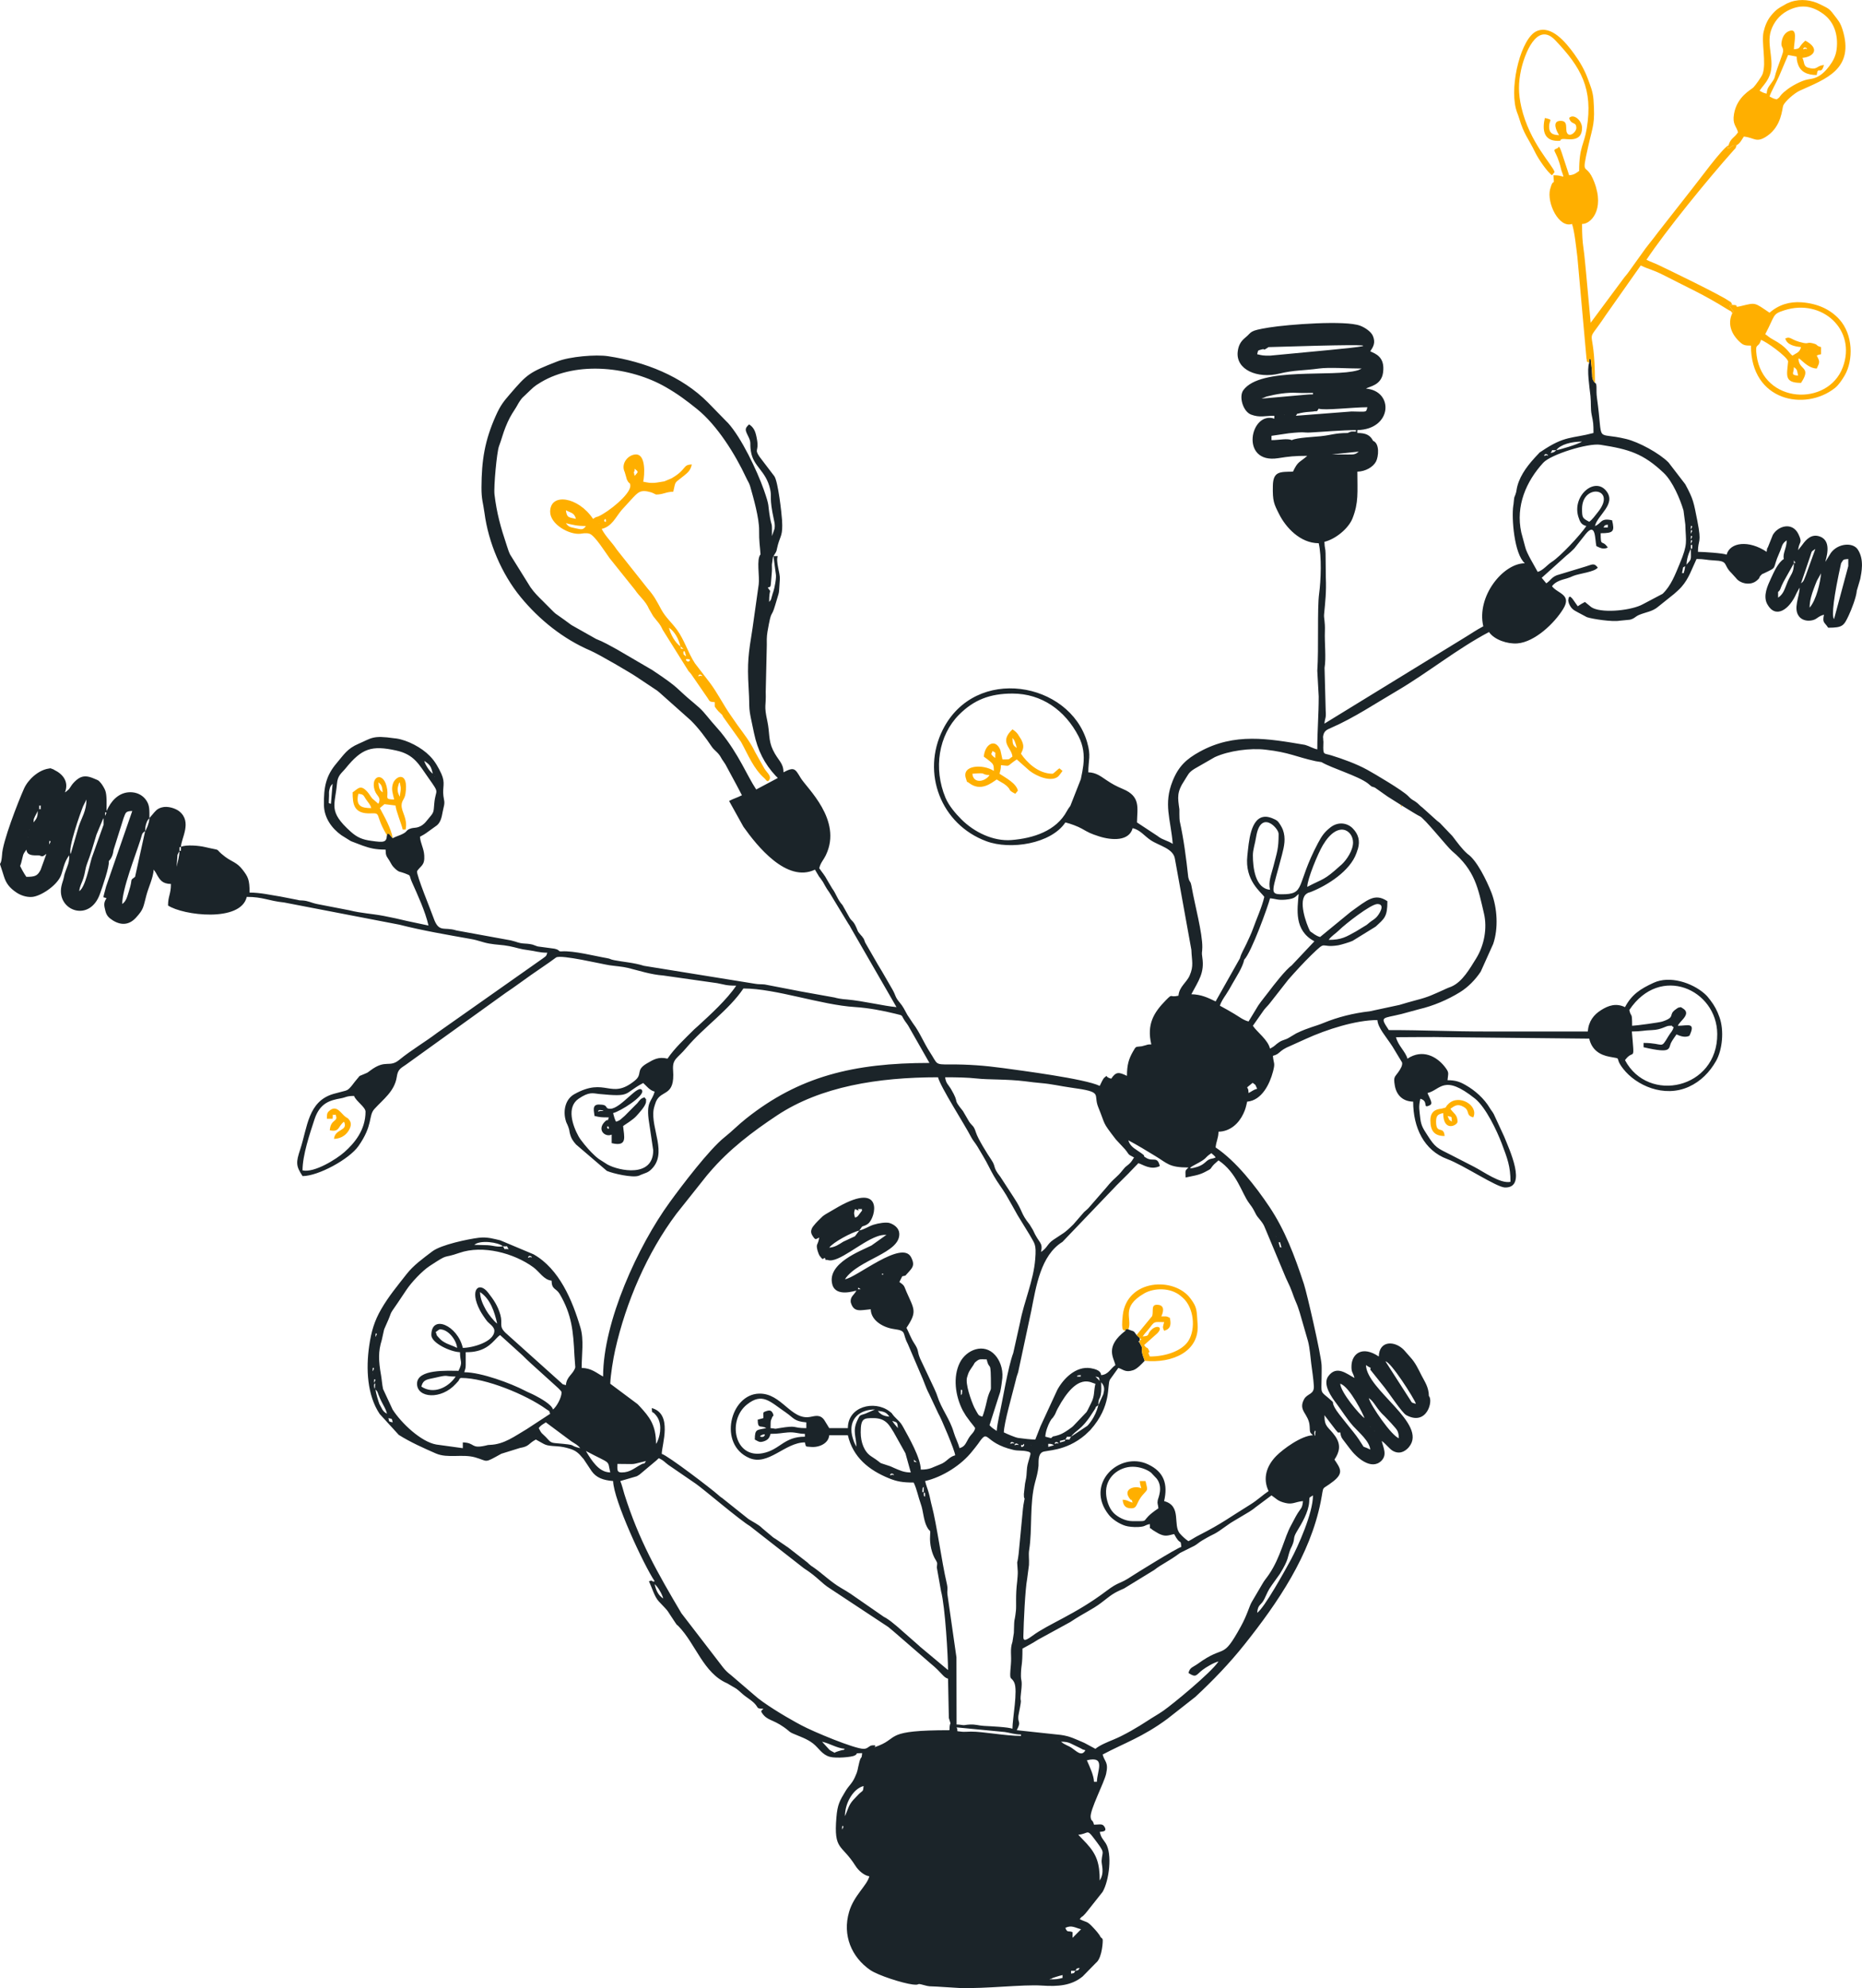 <?xml version="1.0" encoding="UTF-8"?>
<!DOCTYPE svg PUBLIC "-//W3C//DTD SVG 1.1//EN" "http://www.w3.org/Graphics/SVG/1.1/DTD/svg11.dtd">
<!-- Creator: CorelDRAW X7 -->
<svg xmlns="http://www.w3.org/2000/svg" xml:space="preserve" width="530px" height="565.65px" version="1.1" style="shape-rendering:geometricPrecision; text-rendering:geometricPrecision; image-rendering:optimizeQuality; fill-rule:evenodd; clip-rule:evenodd"
viewBox="0 0 27695 29557"
 xmlns:xlink="http://www.w3.org/1999/xlink">
 <defs>
  <style type="text/css">
   <![CDATA[
    .fil10 {fill:transparent}
    .fil0 {fill:#1b2429}
    .fil1 {fill:#FFAF00}
    .fil4 {fill:#FFAF00}
    .fil3 {fill:#FFAF00}
    .fil2 {fill:#FFAF00}
    .fil6 {fill:#FFAF00}
    .fil5 {fill:#FFAF00}
    .fil9 {fill:#FFAF00}
    .fil7 {fill:#FFAF00}
    .fil8 {fill:#FFAF00}
   ]]>
  </style>
 </defs>
 <g id="Layer_x0020_1">
  <path class="fil0" d="M711 12568l6 6c0,-1 -8,-4 -6,-6zm19840 8855l-21 -21 21 21zm-170 -1061l216 270c62,78 258,373 318,406 311,170 405,-218 338,-283 -2,-133 -62,-214 -110,-307 -48,-94 -89,-187 -166,-270l-95 -108c-134,-139 -368,-146 -374,97 -251,-168 -396,-36 -406,129 -6,114 24,105 44,190 -115,-60 -265,-195 -389,-26 -89,121 48,310 119,404 88,116 158,234 254,341 84,92 240,222 251,346 -42,-22 -53,-25 -100,-43l-69 -107c-77,-118 -307,-374 -359,-472 -58,-108 14,-53 -80,-133 -138,-118 -119,-71 -116,-309 0,-61 3,-134 0,-193 -7,-150 -216,-1061 -263,-1205 -141,-429 -285,-806 -513,-1147 -207,-309 -496,-679 -800,-883 8,-92 41,-135 43,-234 176,-4 303,-125 370,-269 32,-67 39,-105 56,-178 218,-18 336,-263 384,-446 37,-139 9,-112 -1,-235 117,-31 77,-74 262,-149l230 -104c308,-140 742,-279 1062,-279 10,119 122,236 224,393l143 237c10,43 -22,97 -58,147 -49,71 -73,63 -50,196 23,136 111,236 273,240 0,382 159,725 508,854 241,89 731,419 857,422 338,9 62,-572 -11,-756l-155 -335c-30,-51 -9,-15 -34,-52l-17 -25c-2,-4 -5,-9 -8,-13 -82,-138 -217,-261 -361,-342 -82,-47 -148,-72 -268,-72 9,-107 30,-108 -38,-196 -121,-157 -334,-273 -558,-124 -28,-105 -142,-197 -170,-319 254,0 515,-6 768,0l2106 21c38,167 156,243 304,270 206,38 54,-7 203,181 190,243 602,433 974,265 178,-81 310,-217 405,-383 94,-166 123,-452 51,-652 -34,-97 -74,-172 -134,-250 -31,-41 -50,-66 -90,-101 -186,-162 -516,-271 -756,-160 -197,91 -325,173 -425,362 -131,-63 -245,-27 -359,46 -105,67 -182,162 -195,316 -504,0 -1007,0 -1511,0 -548,0 -899,-21 -1448,-21 -140,-210 -98,-168 188,-239l265 -72c207,-48 423,-140 603,-251 124,-76 232,-188 311,-307l185 -411c80,-233 61,-535 -24,-759 -71,-182 -219,-487 -357,-580 -82,-71 -153,-171 -225,-265l-187 -196c-29,-22 -17,-12 -36,-28 -3,-2 -8,-6 -11,-9l-213 -192c-37,-27 -37,-33 -68,-60 -69,-59 -75,-38 -144,-111 -80,-83 -499,-330 -610,-391 -159,-87 -363,-161 -532,-213 -106,-33 -118,-6 -120,-112l2 -86c-2,-63 -2,23 -3,-47 -1,-26 -5,-21 1,-52 14,-68 55,-86 120,-114 335,-146 653,-359 969,-544 469,-275 894,-624 1376,-879 77,114 274,181 423,169 259,-21 551,-300 681,-513 133,-216 -86,-227 -167,-337 52,-71 140,-94 224,-117 35,-10 58,-21 92,-36 91,-37 317,-58 365,-124 -57,-78 -91,-41 -184,-15l-426 129c-82,34 -88,75 -156,120l-68 -82 340 -306c26,-24 29,-26 57,-49 27,-23 43,-37 67,-61 4,-4 17,-17 21,-21l170 -215c152,-184 135,81 158,181 62,29 105,52 170,21 -87,-130 -106,6 -106,-213 193,0 209,-27 170,-192 -177,-41 -155,49 -255,85 37,-162 316,-323 174,-514 -170,-230 -518,61 -421,377 25,80 45,118 119,137 -92,138 -390,454 -512,532 -69,43 -131,128 -212,150 -49,-94 -164,-276 -185,-368l-59 -219c-86,-397 74,-759 326,-1035 113,-124 667,-296 850,-268 424,66 637,129 943,419 133,126 244,389 294,558l27 209c7,264 43,278 -83,581 -67,160 -129,329 -255,449l-292 154c-161,91 -575,136 -742,59 -5,-3 -10,-5 -14,-8 -5,-2 -10,-5 -14,-8l-93 -76c-48,25 -64,35 -107,64l-78 -111c-40,-45 -55,-48 -64,26l10 41c31,75 63,98 129,132l139 74c86,29 382,72 485,53l154 -15c73,-18 75,-45 141,-73 100,-41 197,-48 282,-122l236 -189c39,-35 76,-66 109,-104 110,-124 154,-268 224,-415 122,0 145,16 256,21 229,10 132,60 261,186l71 78c56,77 210,119 308,36 64,-54 20,-40 66,-83 26,-24 -4,-4 39,-24 219,-105 115,-48 230,-303 44,-95 31,-135 110,-188 0,117 -63,194 -43,277 -85,54 -144,185 -194,295 -43,95 -121,251 -52,377 123,224 331,81 435,-164l46 -82c0,134 -102,313 -6,431 36,45 106,73 192,55 76,-16 79,-56 176,-84 -25,125 4,105 63,194 219,0 233,-30 306,-184 40,-86 112,-267 120,-368l51 -173c16,-90 64,-286 -37,-438 -73,-111 -296,-93 -401,52l-81 132c3,-36 107,-302 -75,-374 -129,-52 -213,44 -266,118l-64 82c13,-135 71,-96 6,-235 -92,-195 -311,-122 -383,10l-73 182c-5,15 -12,-4 -18,68 -267,-179 -546,-143 -596,42 -45,-22 -347,-42 -426,-42 0,-194 60,-110 -9,-461 -56,-281 -57,-316 -179,-543l-250 -325c-137,-138 -442,-304 -630,-349 -479,-117 -335,100 -434,-609 -18,-126 9,-212 -30,-225 -48,-52 -41,-106 -41,-106 0,-1 -5,-91 -6,-97l-17 -152c-27,15 -22,-35 -22,57 -37,98 5,365 19,492 11,108 0,193 18,280 24,114 27,135 27,271 -327,87 -423,35 -772,271 -57,38 -7,-1 -57,49l-31 33c-3,3 -7,8 -10,11 -3,3 -7,8 -10,11 -123,135 -239,297 -265,478l-5 26c-27,99 -26,34 -38,166 0,3 -1,9 -1,13 0,3 -2,9 -2,12 0,2 -2,8 -2,11 -27,183 13,718 172,856 -322,0 -722,491 -618,937 -113,60 -181,110 -291,176l-2072 1271c8,-86 28,-78 19,-189l-17 -640c26,-150 -2,-375 5,-546 5,-144 -18,-196 -12,-250 18,-192 35,-330 26,-547l-4 -359c-1,-80 -14,-67 -17,-172 164,-39 358,-197 418,-349 93,-236 72,-385 72,-694 123,-3 235,-70 277,-150 39,-73 57,-269 -43,-308 -43,-85 -106,-117 -234,-117l0 -43c520,-11 546,-582 128,-617 51,-33 228,-47 254,-237 33,-239 -118,-282 -190,-317 46,-70 81,-128 39,-229 -27,-65 -122,-127 -190,-152 -220,-83 -1069,-19 -1355,27 -307,50 -245,62 -356,153 -62,52 -99,109 -110,209 -28,264 291,403 621,323 225,-54 352,-43 586,-75 158,-21 418,0 637,0l-29 14c-48,19 20,-3 -30,12 -364,109 -1446,-58 -1702,297 -68,95 -4,317 117,362 129,48 202,17 345,17l0 43c-358,-120 -520,677 55,588 167,-26 244,-35 435,-35 -123,107 -137,76 -213,235 -191,4 -295,-9 -299,211 -5,227 16,268 93,420 97,195 312,433 589,433 46,196 33,555 6,751 -30,220 -4,817 -27,1145l21 382c0,287 -21,498 -21,787 -68,-15 -114,-47 -182,-67 -545,-92 -1050,-185 -1570,103 -192,106 -311,213 -399,432 -140,349 -30,562 1,937 -74,-49 -149,-59 -212,-107 -4,-2 -9,-7 -12,-9l-308 -203c4,-215 58,-385 -207,-496 -108,-46 -156,-72 -249,-134 -80,-53 -150,-112 -268,-115 0,-188 44,-239 -18,-450 -262,-896 -1663,-1147 -2147,-182 -321,641 -27,1407 650,1657 356,132 961,39 1174,-280 72,17 184,58 247,94 103,59 125,71 250,112 192,62 451,77 504,-121 113,27 172,115 268,179 127,85 340,123 361,281l244 1349c6,169 38,235 -25,381 -46,107 -156,166 -167,301 -143,33 -78,-43 -187,67 -182,185 -287,359 -217,657 -71,1 -49,5 -93,15 -123,30 103,-19 -30,9 -4,1 -10,2 -14,3 -4,1 -10,1 -14,2 -83,12 -72,-10 -123,80 -60,106 -88,193 -88,359 -121,-58 -162,-65 -234,42 -108,-28 -38,-66 -102,-16 -23,19 -54,94 -69,123 -222,-107 -1179,-229 -1438,-265 -274,-37 -519,-56 -798,-54 -220,2 -174,-5 -288,-179 -91,-139 -155,-303 -252,-429l-85 -128c-42,-76 -62,-123 -114,-184 -72,-84 -55,-100 -107,-192l-148 -256c-3,-6 -13,-22 -16,-27 -21,-37 -36,-60 -56,-93l-186 -323c-9,-21 -12,-33 -17,-45 -10,-20 4,1 -18,-30 -31,-44 -12,-13 -37,-45 -44,-54 -30,-34 -56,-95 -52,-124 -73,-93 -114,-172l-96 -171c-77,-84 -90,-162 -155,-250l-71 -120c-42,-81 -77,-114 -120,-178 20,-84 60,-115 100,-198 248,-520 -287,-995 -376,-1144 -83,-138 -95,-169 -256,-84 0,-144 -80,-172 -157,-333 -70,-146 -46,-258 -83,-428 -54,-248 -16,-211 -24,-436l16 -694c-1,-45 -3,-126 10,-198 63,-363 52,-181 115,-397 74,-255 49,-119 69,-388 6,-84 -64,-263 -31,-340l-64 0c62,-94 39,-70 66,-168 39,-141 75,-139 62,-365 -7,-109 -59,-572 -114,-654l-221 -290c-83,-123 -6,-76 -38,-257 -20,-115 -42,-175 -117,-225 -66,60 -61,81 -19,166 58,115 25,100 45,233 36,235 223,283 287,566 28,125 -19,108 56,455 7,33 18,71 10,129l-39 112c0,-235 0,-118 -29,-273 -37,-210 0,-152 -92,-415 -102,-287 -332,-773 -536,-997 -3,-3 -8,-7 -11,-10l-284 -291c-389,-393 -944,-607 -1483,-688 -185,-29 -574,5 -757,77 -421,164 -447,186 -706,487 -92,107 -140,164 -210,321 -164,368 -211,657 -213,1065 -1,181 25,230 45,381 58,438 253,903 538,1250 276,336 632,622 1036,795 121,52 613,337 717,411l281 187c3,3 8,7 11,10 4,3 9,7 12,9l473 421c118,117 221,256 312,391 34,50 76,73 112,122 20,26 24,39 41,66 21,33 28,38 51,76l82 152c60,109 107,199 163,306 -63,33 -128,51 -191,85l213 383c204,288 646,839 1064,638 10,15 19,33 32,54l24 39c76,113 -59,-81 18,25 45,62 44,61 82,131 34,61 46,67 75,117l265 437c31,47 12,16 40,67l677 1174c-187,-16 -486,-91 -740,-114 -43,-4 -56,-3 -111,-13 -44,-8 -43,-9 -70,-16l-518 -93c-3,-1 -9,-2 -13,-3l-509 -98c-52,-5 -90,-1 -141,-10l-1654 -267c-150,-48 -321,-59 -443,-84 -71,-14 -47,-20 -106,-30 -182,-31 -494,-113 -675,-101 -62,4 -16,-20 -109,-40l-246 -33c-5,-1 -11,-3 -16,-5l-63 -23c-116,-26 -137,-1 -255,-44 -1,0 -65,-18 -66,-18l-811 -148c-188,-60 -260,44 -341,-189 -33,-97 -258,-639 -244,-693 56,-84 116,-82 107,-232 -6,-108 -56,-177 -64,-279 47,-25 71,-38 118,-73l136 -98c5,-4 17,-17 21,-22 53,-64 56,-163 77,-243 22,-84 6,-99 -3,-170 -17,-135 33,-188 -31,-331 -42,-91 -95,-186 -166,-258 -3,-3 -8,-8 -11,-11 -115,-118 -325,-231 -494,-255l-28 -3c-327,-47 -335,-3 -533,82 -168,72 -215,158 -327,290 -157,185 -192,354 -187,625 4,183 113,340 259,444l138 86c3,1 8,3 11,5l165 63c113,40 194,60 344,60 2,97 13,94 54,160 36,59 37,77 88,124 64,58 62,38 144,69 103,40 57,21 105,129 87,196 198,433 247,647l-316 -67c-101,-25 -249,-57 -350,-76 -189,-36 -323,-37 -512,-84l-480 -93c-95,-20 -128,-48 -221,-53 -6,0 -21,0 -27,-1 -33,-3 -16,-2 -39,-7l-257 -50c-149,-23 -297,-59 -459,-59 0,-194 -23,-234 -105,-341 -84,-109 -156,-115 -257,-190 -192,-145 -13,-79 -302,-146 -88,-21 -275,-38 -357,-4 2,-124 172,-370 -26,-528 -53,-42 -171,-83 -260,-57 -72,20 -93,53 -144,113 -3,3 -7,8 -10,11l-29 35c0,-125 5,-191 -50,-269 -42,-61 -116,-108 -206,-115 -166,-14 -286,95 -353,222l-29 56c0,-102 7,-234 -18,-302 -10,-30 -44,-86 -62,-108 -45,-53 -35,-41 -101,-70 -104,-45 -178,-53 -262,16 -76,63 -95,116 -116,140l-42 36c-4,3 -10,8 -17,11 63,-162 -36,-274 -158,-333 -32,-16 13,0 -29,-14 -39,-12 -7,-14 -59,-6 -150,24 -301,160 -363,297 -88,198 -322,796 -327,987 -19,246 -70,-2 28,318 32,103 83,171 186,240 57,38 141,72 231,66 125,-9 355,-158 424,-303 38,-79 50,-221 131,-315 0,117 -25,148 -57,240 -25,69 -10,32 -24,89 -13,58 -22,67 -36,130 -76,361 424,551 576,106 36,-103 140,-398 129,-480 51,-54 62,-107 72,-170l148 -470c32,-77 24,-103 129,-105l-389 1122c-57,221 -48,141 6,176 -47,67 -36,109 -17,186 16,69 49,104 113,144 133,81 248,60 341,-41 119,-130 108,-156 156,-334 34,-127 98,-249 109,-381 4,4 8,6 9,13 2,6 8,9 9,12 21,31 9,12 24,40 51,90 85,145 214,148 0,154 -43,180 -43,320 222,148 1082,255 1171,-128 242,0 322,59 555,83l1714 330c336,86 714,151 1064,213 115,20 171,50 273,68 111,20 191,17 302,39 110,22 158,45 279,59 101,12 161,38 283,38 -15,58 -26,53 -65,84l-1574 1108c-178,135 -387,257 -560,399 -154,127 -199,-15 -434,161 -56,42 -34,27 -95,54 -95,42 -42,6 -100,70 -48,52 -98,140 -152,168 -5,3 -12,0 -15,6l-185 49c-381,110 -387,498 -495,825 -63,191 -67,245 35,397 233,0 693,-250 831,-446 221,-314 145,-449 237,-551 134,-147 300,-264 333,-476 16,-106 46,-124 136,-183l1486 -1069c127,-84 244,-173 374,-264l277 -191c16,-11 95,-70 98,-71 80,-44 677,99 790,116 95,14 191,19 278,40 173,43 339,99 526,113l802 114c108,20 129,37 282,37 -137,205 -384,431 -570,601l-45 40c-3,3 -8,7 -11,10 -137,138 -287,273 -396,434 -132,-31 -202,9 -310,73 -169,100 -56,155 -174,252 -364,298 -431,-61 -903,204 -126,70 -167,231 -131,375 15,62 21,52 41,107 23,63 15,61 23,93 21,85 46,117 93,172l459 393c96,41 380,104 471,73 56,-20 -5,1 46,-19 58,-24 91,-27 140,-73 253,-238 -8,-609 39,-896 5,-28 27,-99 35,-116 81,-184 284,-63 254,-467 -12,-171 61,-168 200,-335 251,-299 631,-558 846,-879 483,0 1153,245 1661,276 200,13 416,54 602,100 127,32 73,11 143,113 18,26 30,38 44,62l317 556c-1133,0 -1942,202 -2728,828 -119,94 -202,183 -319,276 -228,181 -636,719 -818,970 -467,642 -989,1772 -989,2588 -100,-53 -170,-124 -319,-128 0,-194 36,-421 -18,-599 -120,-406 -315,-874 -698,-1090l-495 -208c-95,-21 -187,-53 -319,-38 -154,19 -560,102 -692,203 -137,104 -280,206 -384,340 -135,173 -264,326 -375,518 -102,176 -148,332 -179,546 -50,342 -30,736 156,1013l284 311c171,108 371,197 554,277 175,75 391,3 582,57 200,57 121,95 390,-54l277 -86c144,-24 120,-64 236,-125 154,82 124,89 310,100 76,5 127,16 193,36 96,29 134,68 197,143 3,3 7,8 10,11l119 179c69,98 170,136 320,148 7,285 456,1249 618,1490 -47,21 -17,-28 -85,0 43,90 83,233 147,300 179,187 100,104 242,311 53,76 2,8 50,57 258,265 369,697 726,850l134 79c51,37 76,68 127,107 39,30 95,65 133,101 84,81 24,87 144,90 -40,37 -44,34 -5,86 3,3 7,8 10,11 76,87 173,68 369,231 3,3 8,7 11,10 23,17 23,17 54,31 105,46 206,76 299,148 86,67 133,167 250,198 95,26 323,4 367,-18 69,-35 -20,-34 113,-37 -8,104 -14,30 -41,131 -33,128 -17,120 -67,228 -43,95 -87,120 -138,204 -87,144 -121,199 -137,394 -41,496 75,388 283,718 46,73 132,147 207,156 -32,136 -230,284 -301,529 -103,349 38,674 313,864 118,81 484,198 635,216 123,14 38,-27 161,8 91,25 79,17 192,23l340 21c398,13 944,-55 1226,-36 240,16 439,2 606,-135l200 -204c4,-3 8,-7 11,-10 80,-79 94,-317 87,-340 -29,-39 -1,1 -31,-33 -4,-4 -4,-29 -112,-143 -94,-100 -84,-67 -198,-122 40,-54 24,-22 54,-52 33,-33 30,-32 60,-68l226 -285c98,-166 148,-567 46,-725 -43,-66 -66,-76 -88,-168 56,-5 107,-9 74,-70 -32,-60 -75,-37 -159,-37 -24,-91 -40,-36 -50,-111 -14,-106 201,-513 230,-646 39,-175 -23,-176 -52,-286 324,-172 595,-259 961,-529l417 -327c261,-242 511,-502 732,-780 494,-620 975,-1324 1134,-2123 54,-271 -4,-153 187,-303 158,-124 105,-192 17,-323 76,-113 101,-221 10,-350 -100,-142 -159,-125 -159,-310l167 218c56,62 20,36 68,38 13,76 19,78 60,132 28,38 52,67 82,108 100,136 322,330 471,181 88,-89 27,-195 4,-294 63,43 116,122 170,150 74,39 142,26 206,-29 3,-3 8,-8 11,-11 3,-3 7,-7 10,-10 3,-4 8,-8 10,-12 281,-344 -633,-848 -641,-1216 29,21 38,24 70,42l-6 25zm679 508c-2,-1 -48,-10 -62,-22l-390 -607c72,-5 429,552 452,629zm-530 532l-25 -42 25 42zm-86 -128l7 6c-1,0 -9,-4 -7,-6zm-63 -64l6 7c-1,-1 -9,-5 -6,-7zm-43 -64l0 0zm-21 -42l21 42 -21 -42zm0 0l-22 -21 22 21zm42 -319c86,57 109,157 238,273l93 98c13,15 22,25 30,34 52,61 84,80 86,191 -103,-28 -421,-487 -447,-596zm0 0l0 0zm-64 298c-73,-49 -351,-379 -361,-511 138,37 351,470 361,511zm-8110 -2683c-20,124 -53,82 -25,193 5,19 22,65 32,78 57,75 39,38 78,31 35,78 -19,12 47,32 151,45 483,-263 724,-350 52,-19 84,-25 144,-26l-223 159c-157,80 -668,264 -582,580 53,192 331,93 358,91 -35,67 -92,86 -85,170 44,163 146,119 298,107 4,171 192,273 345,294 199,27 119,58 206,220l191 447c48,102 74,199 127,299l136 289c42,68 250,560 251,622 -99,26 -123,99 -226,136 -106,39 -141,77 -285,77 -4,-178 -174,-471 -262,-632 -47,-86 -74,-94 -136,-162 -50,-57 -10,-28 -73,-76 -222,-164 -614,-70 -614,253l-277 0 -73 -119c-60,-86 -131,-63 -210,-48 -287,54 -425,-355 -760,-346 -431,10 -614,755 -147,957 284,123 532,-232 828,-232 19,72 2,59 85,67 121,13 266,-48 277,-173l277 0c76,328 313,519 614,641 114,46 198,62 365,62 48,99 67,212 106,319 38,105 39,238 90,337 49,97 55,19 48,139 -8,118 24,265 87,362 28,44 17,53 13,105l63 353c61,227 104,972 104,1173l-418 -349c-3,-3 -7,-7 -10,-10l-329 -289c-52,-40 -77,-67 -131,-103 -44,-31 -24,-16 -66,-40l-491 -340c-46,-32 -93,-58 -145,-89 -168,-99 -274,-214 -427,-318 -25,-16 -11,-5 -37,-27 -33,-27 -19,-18 -33,-31l-296 -230c-2,-1 -8,-5 -10,-6l-171 -117c-25,-16 -16,-8 -39,-25l-162 -136c-53,-55 -138,-92 -204,-136l-391 -312c-24,-16 -11,-6 -37,-27l-23 -20c-89,-81 -748,-585 -838,-609 0,-134 168,-597 -149,-681 12,111 -10,17 63,107 89,107 73,267 24,384 -13,30 -12,24 -23,41 0,-283 -101,-402 -237,-551l-31 -33c-3,-3 -8,-7 -11,-10l-402 -300c3,-122 45,-381 73,-502 160,-711 476,-1445 912,-2026l443 -557c3,-3 7,-8 10,-12 3,-3 7,-8 9,-11l30 -35c291,-341 636,-602 1005,-847 647,-428 1499,-566 2393,-566 40,151 395,699 493,890 26,50 58,82 94,141 35,57 53,90 87,147 62,103 100,192 157,290 55,97 122,180 184,284 62,105 108,192 169,299l178 290c74,135 103,132 84,362 -26,326 -166,627 -226,944l-101 453c-79,210 -158,708 -214,955 -12,53 -29,159 -32,203 -50,-33 -66,-42 -107,-85l134 -419c9,-34 16,-41 26,-81 11,-46 28,-165 31,-204 12,-145 -44,-268 -107,-338 -165,-186 -427,-83 -525,111 -106,211 -69,493 43,712l48 80c3,3 7,8 9,12l27 37c41,59 68,83 101,133 -19,73 -53,76 -100,155 -41,69 -52,121 -134,143 -19,-81 -60,-150 -85,-235 -58,-201 -184,-348 -245,-542 -15,-47 -34,-84 -50,-121l-205 -434c-50,-120 -12,-112 -89,-229 -49,-74 -75,-154 -114,-228 162,-242 116,-272 1,-533 -40,-91 -25,-93 -107,-148l43 -85c75,-18 31,0 91,-59l20 -23c55,-61 70,-103 22,-199 -134,-272 -825,310 -985,324 199,-298 826,-385 808,-681 -5,-82 -80,-134 -144,-154 -53,-16 -166,2 -239,25 -74,24 -127,66 -212,86l42 -59c43,-15 59,-19 90,-43 114,-90 237,-633 -442,-251l-189 110c-49,32 -42,28 -82,67 -33,32 -111,109 -126,150 -12,30 -16,61 11,103 50,79 48,47 100,29zm532 -21l-174 81c-65,40 -119,82 -209,89 53,-78 334,-229 447,-255l-64 85zm45 -404c104,0 39,-6 61,21l-64 84c-21,15 -5,9 -42,22 -16,-67 -20,-60 0,-127 90,43 42,14 45,0zm-2 1192c16,-28 -18,-38 42,0l-42 0zm358 -234l25 9c-27,15 -20,20 -25,-9zm-4252 -9434l-367 -207c-343,-255 -144,-78 -428,-359 -70,-69 -123,-121 -181,-203l-302 -485c-24,-48 -32,-80 -52,-140 -89,-266 -148,-477 -181,-755 -13,-110 34,-629 67,-716 38,-100 61,-196 98,-286 44,-109 77,-170 139,-264 32,-48 43,-77 72,-120 36,-53 48,-60 91,-100 4,-3 8,-8 11,-11 97,-90 100,-104 213,-171 543,-324 1338,-227 1860,75 176,101 304,197 463,325 299,241 567,672 728,1017 25,55 46,79 61,131 50,175 135,474 133,654 -2,169 13,233 21,358 -64,71 -11,329 -27,446l-92 653c-62,384 -80,507 -58,888 23,386 -17,220 80,669 55,259 155,456 322,636 35,37 5,-2 31,33l-320 170c-139,-208 -254,-516 -529,-854l-119 -137c-3,-3 -7,-8 -10,-11 -120,-142 -132,-170 -270,-284 -285,-235 -186,-202 -617,-489l-524 -306c-104,-57 -204,-115 -313,-157zm2553 -763c55,-23 38,24 60,-216 5,-46 2,-81 2,-126l16 -112c1,-3 4,-10 7,-14l35 261c13,58 -18,211 -37,269 -2,5 -4,10 -6,15 -7,21 -8,31 -14,50 -20,60 -1,38 -42,86 0,-221 44,-121 -21,-213zm4193 20691c5,-3 12,-11 15,-7 3,6 17,-8 29,-13 2,0 47,-15 48,-16 49,-15 56,-17 100,-28l0 43c-81,19 -85,21 -192,21zm3874 -15582l0 0zm277 128c38,-57 96,-87 154,-144 88,-88 472,-389 570,-389 130,0 21,162 -16,198 -34,34 -55,41 -96,73 -22,17 -20,18 -47,39l-159 97c-147,81 -215,126 -406,126zm-1107 -873l7 6c-1,0 -9,-4 -7,-6zm788 85c0,-115 160,-500 232,-620 224,-376 449,-221 449,-40 0,119 -97,259 -166,324 -3,3 -8,7 -11,10 -4,2 -8,7 -12,10 -251,228 -252,189 -492,316zm-554 43c-220,-19 -255,-328 -255,-511 0,-86 32,-171 48,-272 66,-418 335,-134 335,-48 0,223 -23,267 -76,477 -34,135 -80,232 -52,354zm-383 1038c104,-100 360,-810 383,-911 87,7 114,31 232,20 150,-15 144,-47 194,-84 -19,227 -72,541 234,703l-340 361c-84,57 -270,296 -338,387 -56,75 -103,128 -156,205l-145 239c-74,-17 -143,-72 -209,-111 -72,-43 -147,-86 -217,-123 15,-56 58,-118 90,-166 41,-63 57,-91 95,-160 58,-103 152,-242 177,-360zm995 -65c247,-239 116,-101 405,-148 34,-6 172,-46 212,-66l342 -211c129,-120 175,-142 175,-378 -187,-125 -293,-23 -545,158l-456 374c-65,-17 -99,-52 -149,-85 -57,-109 -187,-470 -49,-560 36,-23 18,-8 61,-25 250,-99 582,-312 676,-573l12 -34c0,-3 3,-9 3,-12 1,-2 4,-8 5,-11 1,-4 3,-10 4,-13 33,-116 8,-214 -77,-301 -86,-88 -222,-100 -329,-18 -94,73 -131,128 -189,237 -336,635 -175,762 -544,760 -185,-1 -130,-49 10,-591 32,-123 59,-242 12,-369 -13,-35 -56,-109 -83,-131 -30,-25 -118,-62 -172,-62 -230,-2 -251,382 -273,578 -42,370 203,540 252,614 -35,152 -116,327 -167,471 -31,86 -59,138 -97,223 -35,77 -79,143 -98,218l-362 642c-117,-56 -210,-103 -361,-107 107,-202 198,-316 163,-547 -13,-91 -1,-58 0,-151 3,-209 -112,-635 -156,-884 -23,-130 -28,-57 -53,-158 -31,-282 -66,-559 -127,-835 -6,-28 -5,-173 -5,-175 -25,-178 -41,-254 79,-434 53,-80 53,-111 150,-170l298 -171c207,-95 527,-138 754,-111 358,41 449,106 745,171l87 14c160,93 544,205 690,316 4,3 8,7 12,10 63,50 15,25 92,52l190 134c8,7 448,283 477,292 61,19 414,462 480,517 346,289 389,557 476,928 52,220 4,476 -116,670 -91,145 -202,347 -369,419 -31,12 -63,23 -93,38 -3,1 -9,4 -12,6 -175,77 -227,108 -418,157 -65,18 -198,54 -249,71l-443 95c-244,27 -478,88 -676,169 -139,58 -229,69 -408,155 -2,1 -8,4 -10,5l-104 62c-60,37 -90,30 -147,67 -65,42 -54,54 -137,97 -31,-133 -190,-243 -255,-340l167 -238c34,-42 55,-58 89,-102l271 -346c103,-117 229,-255 340,-363zm7265 -5465l11 -46 -11 46zm-24545 3427c-4,56 -7,59 -22,105 -10,29 -4,14 -19,46 -20,43 -7,19 -22,41 1,-55 6,-79 16,-111 17,-50 22,-51 47,-81zm-63 192l-150 681c-89,66 -26,9 -90,208 -28,87 -38,150 -101,196 0,-226 193,-709 273,-961 26,-79 12,-84 68,-124zm24523 -4024c37,60 27,26 0,43l0 -43zm0 43c0,141 -47,165 -92,271 -44,103 -58,184 -143,240l0 -85c36,-28 32,-47 54,-95 5,-12 27,-57 28,-58l153 -273zm809 42l-212 788c-39,-51 -4,-337 105,-830 37,-55 22,-57 107,-64l0 106zm-405 107c-11,133 -69,395 -170,511 0,-109 33,-203 61,-280 19,-52 27,-71 48,-122l61 -109zm0 0l12 -46 -12 46zm-298 149l135 -397c31,-87 7,-66 78,-114l-141 391c-27,61 -25,86 -72,120zm-7685 -2512l7 6c-1,0 -9,-4 -7,-6zm-340 -234l76 -31c144,-37 304,-64 455,-55 75,4 159,1 235,1l0 21c-76,0 -140,10 -188,13l-578 51zm511 255c50,-63 -11,-14 65,-40 12,-4 86,-15 92,-15 13,-2 96,-7 98,-8 79,-16 46,16 85,-43 81,31 510,-21 724,-21 -22,82 -1,66 -235,63l-829 64zm-320 0l0 0zm1363 -404l0 0zm-1448 -617c2337,-72 1350,-1 21,127 -107,0 -110,-2 -191,-21 17,-64 2,-52 66,-71 66,-19 2,33 104,-35zm346 1383c-72,-30 -183,0 -303,0l0 -64 258 -38c244,-26 212,-7 311,-11 192,-10 484,-36 687,-36l0 22c-87,0 -55,-8 -124,21 -98,0 -158,9 -207,17 -91,15 -77,17 -195,31 -81,9 -360,21 -427,58zm-3220 22756c-31,46 -3,29 -64,43l0 -43 64 0zm0 0c32,-45 3,-28 64,-42 -32,46 -3,28 -64,42zm64 -42l0 0zm168 -299l0 0zm-274 -148l0 0zm0 0l0 -85c-63,-26 -78,15 -107,-64 95,-45 145,0 234,21l-127 128zm85 -1533c148,-12 125,-88 219,35 196,256 138,192 128,353 -3,60 48,173 -28,293 0,-254 -44,-385 -194,-550l-125 -131zm-3513 -106c0,-55 34,-4 13,0 0,0 -13,59 -13,0zm43 -171c0,-210 136,-414 277,-447 -8,90 -8,59 -72,121l-83 87c-67,77 -75,131 -115,225 -2,3 -4,10 -7,14zm3598 -830c287,-69 152,157 149,320l-43 0c-2,-92 -64,-225 -106,-320zm-3193 -170l0 0zm0 0l0 0zm2809 -106c129,0 141,30 273,89 53,24 25,21 89,38 -56,101 -132,14 -201,-33 -57,-39 -104,-45 -161,-94zm-3555 0c120,27 215,95 341,106 -82,52 62,-14 -96,34 -99,31 -32,32 -93,6 -6,-2 -32,-19 -39,-23l-113 -123zm3513 -22l6 7c0,-1 -8,-5 -6,-7zm-1512 -191l718 69c73,10 144,37 240,37l0 21c-232,0 -570,-66 -744,-64 -28,0 -108,5 -130,2 -123,-15 -46,5 -84,-65zm4450 -1661l0 0zm21 -42l-21 42 21 -42zm-8834 -213l0 0zm0 0c-74,-49 -105,-115 -128,-213 44,32 113,149 128,213zm9515 -1448c-9,108 -33,107 -77,178 -41,66 -61,113 -98,179 -105,187 -152,470 -331,734 -42,62 -67,84 -104,151l-150 255c-38,62 -67,191 -164,367 -286,519 -223,252 -639,554 -75,54 -117,50 -140,137 118,79 113,28 210,-46 51,-39 168,-109 237,-125 -112,169 -686,639 -821,733 -84,58 -149,92 -235,149 -140,92 -350,216 -507,280 -78,32 -205,83 -268,137l-166 -89c-128,-54 -213,-100 -350,-118l-654 -70c79,-150 -1,-95 30,-245 61,-304 10,-112 33,-309 27,-229 -6,-142 0,-296 4,-128 22,-110 22,-363 69,-37 161,-87 230,-132l481 -263c215,-143 318,-179 460,-286 161,-123 169,-139 340,-213l449 -275c110,-87 209,-123 385,-254l213 -106c48,-28 68,-51 114,-78 229,-136 132,-51 396,-242 21,-16 42,-28 65,-42l240 -143c32,-20 23,-14 51,-34l24 -18c4,-3 8,-7 12,-10 3,-3 8,-7 12,-9l232 -173c76,51 90,85 208,113 108,26 146,-18 260,-28zm-681 1661c11,-135 58,-102 109,-210 40,-84 53,-125 113,-207l115 -161c143,-231 107,-242 160,-373 2,-5 5,-10 7,-14 2,-5 5,-10 7,-15 2,-4 5,-9 7,-14 50,-115 9,-108 68,-208 78,-129 178,-294 188,-448 6,-81 -9,-52 56,-96 0,266 -223,759 -326,951 -86,159 -397,723 -504,795zm-1384 -1661l0 0zm2065 0l0 0zm-5641 -127c21,28 21,-45 21,63 -20,-26 -14,24 -21,-63zm3108 -384c105,0 210,38 274,88l83 88c101,130 21,291 16,323 -10,55 5,56 10,119 -309,206 -88,191 -383,191 -113,0 -224,-62 -283,-122 -74,-75 -107,-199 -112,-284 -17,-245 191,-403 395,-403zm-3108 384c-25,-40 -24,47 -18,-43 4,-45 3,-19 18,-43l0 86zm-4513 -171l247 -72c1,-1 35,-22 39,-24l255 -214c30,-28 5,-9 34,-30 81,42 67,44 136,97l417 286c119,84 650,537 800,626l801 626c216,139 255,219 396,306l859 567c41,33 88,73 127,107l502 435c178,145 188,208 262,228l12 584c46,156 13,9 9,182 -962,0 -751,110 -1050,229 -143,57 19,-13 -96,-4 -55,4 -64,52 -131,52 -134,0 -745,-253 -927,-351 -40,-21 -47,-25 -83,-45 -166,-91 -485,-282 -617,-404l-344 -295c-51,-39 -81,-68 -119,-115l-620 -806c-357,-604 -631,-1081 -848,-1770 -14,-46 -41,-154 -61,-195zm4023 -106c23,-23 81,34 24,11 -1,0 -59,24 -24,-11zm341 -213l47 38c-60,-10 -28,12 -47,-38zm-4343 191c-75,0 -64,-41 -64,-127 318,0 171,17 426,-43 -57,79 6,9 -75,52 -98,52 -162,118 -287,118zm4343 -191l-25 -42 25 42zm1639 511c0,145 30,-35 -7,165 0,1 -7,54 -7,57l-64 669c-28,224 -25,25 -13,262 2,25 -5,115 -9,150 -26,204 -10,354 -18,430 -24,215 -24,59 -31,333l-21 133c-40,116 -11,196 -23,333 -25,280 -3,162 50,272 56,117 -27,536 -27,687 -55,-26 -335,-38 -425,-43 -86,-5 -118,-25 -213,-20 -57,3 -56,8 -86,9 -26,0 -48,-9 -107,-10l-2 -998 -133 -929c-10,-80 12,-73 -13,-180 -73,-312 -149,-878 -220,-1143 -19,-69 -25,-120 -45,-190 -20,-71 -39,-111 -55,-179 258,-60 540,-237 703,-446 31,-40 56,-67 85,-108 170,-247 63,-17 527,91 63,15 127,6 194,20 78,16 63,25 39,113 -22,79 -31,95 -36,182 -6,110 -9,97 -26,187l-17 153zm-2427 -618l0 0zm-4087 -21c389,206 316,124 362,319 -60,-4 -89,-14 -131,-39 -119,-70 -221,-267 -231,-280zm4087 21l-21 -21 21 21zm-21 -21l0 0zm-43 -64l0 0zm2768 -21l6 6c0,0 -8,-4 -6,-6zm-171 0l7 6c-1,0 -9,-4 -7,-6zm-149 0c1,-7 23,-2 27,-2 3,1 25,-48 19,7 -1,3 -46,48 -46,-5zm406 24l-1 -45c12,0 35,-1 41,1 38,11 24,7 44,20l-84 24zm-491 -45c23,-23 81,34 24,11 0,0 -59,24 -24,-11zm596 -22c23,-22 81,34 24,11 0,0 -59,25 -24,-11zm-660 0c23,-22 81,34 24,11 0,0 -59,25 -24,-11zm-63 0l0 0zm-1491 0l7 7c-1,-1 -9,-4 -7,-7zm1491 0l0 0zm872 -42c-18,24 20,15 -32,30 -98,27 -23,9 -53,-9l85 -21zm-936 0l6 6c0,0 -8,-4 -6,-6zm723 -21l0 0zm-2831 -86c0,-214 48,-212 192,-212 188,0 238,115 299,211l168 300c2,5 5,10 7,14l79 283c-106,0 -167,-33 -251,-68 -31,-13 -26,-14 -59,-26 -229,-78 -60,-5 -279,-146 -105,-68 -156,-209 -156,-356zm3044 107c48,-66 -13,-34 85,-43 -47,66 14,35 -85,43zm-298 -43l0 0zm4002 -42c-7,-41 27,-76 14,-14 -1,2 0,88 -14,14zm-8195 42c-22,9 -89,0 -14,-29 57,-22 31,22 14,29zm2022 -85l6 6c0,0 -8,-4 -6,-6zm-5364 -42c32,-45 60,-55 106,-86l379 282c52,34 98,55 132,102 -202,-48 4,-43 -369,-75 -80,-7 -81,-28 -145,-93 -71,-71 -55,-39 -103,-130zm-2065 0l6 6c0,-1 -8,-4 -6,-6zm-85 -64l0 0zm0 0l-22 -22 22 22zm7408 -43c74,20 77,20 85,107 -30,-35 -60,-68 -85,-107zm-7430 21c-64,-17 -47,1 -64,-63 64,17 47,-1 64,63zm5514 -63l0 0zm-5599 -64l25 41 -25 -41zm7302 -43c93,8 129,24 170,85 -83,-7 -133,-33 -170,-85zm-320 532l-15 -27c-3,-6 -20,-43 -20,-44 -13,-33 -23,-68 -30,-98 -51,-243 110,-384 342,-384l-144 62c-88,29 -79,16 -119,100 -77,164 -14,244 -14,391zm-1383 -425l-85 23c2,152 47,75 127,126 -136,31 -170,5 -170,170 57,30 71,46 131,27 64,-20 87,-51 103,-112 123,0 165,-14 257,-21 109,-9 153,21 254,21l0 42c-316,0 -368,196 -629,246 -421,80 -527,-489 -233,-724 231,-184 340,-44 581,120 116,80 119,130 302,145l0 86c-223,0 -114,-48 -403,0 -94,16 -25,8 -129,0 0,-153 8,-104 27,-170 1,-5 32,-5 4,-56 -17,-32 -38,-45 -88,-29 -70,23 -47,21 -49,106zm4576 276c64,-94 157,-100 305,-334 15,-23 24,-37 42,-64 47,-72 -14,-18 58,-70 -44,187 -157,301 -162,306l-243 162zm-1617 -574l6 6c0,-1 -8,-4 -6,-6zm-22 -128c26,40 24,-48 18,42 -3,46 -3,19 -18,43l0 -85zm2044 234c2,-110 21,-80 37,-155 12,-59 6,-125 6,-186 54,63 50,102 31,179l-74 162zm-10580 128c-38,-26 -37,-21 -68,-62l-45 -84c-13,-34 -53,-160 -57,-216 34,39 24,27 45,82 58,149 103,184 125,280zm-192 -405c-7,-40 27,-75 14,-13 0,1 1,88 -14,13zm10069 767l-85 -22c2,-75 41,-174 71,-227 33,-57 23,-31 45,-61 42,-57 34,-66 66,-126 303,-567 504,-378 563,-373 -29,127 -7,181 -67,294 -25,46 -39,86 -65,127l-197 207c-3,3 -8,7 -11,10 -4,3 -9,7 -12,10 -133,99 -178,111 -245,129 -44,11 -20,-6 -63,32zm256 -809l6 6c0,0 -8,-4 -6,-6zm-1618 0l6 6c0,0 -8,-4 -6,-6zm2108 -22l-22 -21 22 21zm-10815 -21c0,-54 34,-3 13,0 0,0 -13,60 -13,0zm9112 -319c45,195 63,-40 63,426 0,42 -32,55 -65,211 -11,51 -42,172 -62,214 -66,-17 -57,-27 -90,-80l-30 -55c-44,-94 -139,-355 -107,-452 24,-77 23,-73 61,-132l26 -38c2,-4 5,-9 8,-13 22,-33 6,-22 37,-48 57,-48 69,-33 159,-33zm1277 276l6 7c0,-1 -8,-4 -6,-7zm404 43l-64 -64c64,17 47,0 64,64zm-10090 85c30,-111 91,-105 208,-132 213,-50 120,-17 303,-17 -109,163 -329,271 -511,149zm10026 -149l0 0zm-213 -21c-28,22 45,21 -63,21 26,-19 -24,-14 63,-21zm43 -21l0 0zm-43 21l0 0zm-10537 -21c2,-2 7,3 7,6l-7 -6zm1384 -128l0 -192c75,0 120,-5 173,-18 196,-48 268,-190 338,-237l335 303c46,45 70,70 120,115l346 313c24,22 114,98 114,120 0,84 -78,219 -128,256 -19,-75 -191,-169 -262,-206 -59,-32 -101,-45 -159,-76 -199,-104 -645,-272 -898,-272 11,-47 21,-49 21,-106zm-1384 64c0,-55 34,-4 13,0 0,0 -13,59 -13,0zm43 -511c0,-55 33,-4 12,0 0,0 -12,59 -12,0zm894 -43c17,-12 52,-42 64,-42 125,0 246,161 255,276 -63,-33 -134,-50 -191,-85 -30,-17 -44,-28 -71,-56 -61,-63 -30,-41 -57,-93zm-873 -42l6 6c0,0 -8,-4 -6,-6zm1533 -554c156,105 215,294 255,469 -44,-30 -134,-144 -164,-198 -43,-80 -88,-162 -91,-271zm213 575c0,166 -328,255 -469,255 -77,-333 -468,-506 -468,-191 0,119 288,252 426,255 0,159 48,133 -22,277 -162,0 -617,-30 -617,192 0,213 358,243 577,1 8,-9 33,-37 40,-44 10,-10 10,-43 43,-43 359,0 960,247 1261,463 62,45 36,7 59,70l-347 227c-180,105 -336,228 -550,235 -35,1 -14,0 -74,13 -213,46 -142,-45 -328,-50l0 86 -393 -54c-228,-39 -522,-319 -651,-520l-142 -305c-15,-68 -18,-135 -30,-204 -38,-218 -44,-351 11,-527l33 -149c1,-3 3,-9 4,-12 1,-3 4,-9 5,-12l25 -57c104,-227 18,-102 170,-321l128 -191c71,-108 233,-282 346,-356 305,-200 172,-101 444,-196 346,-120 810,3 1100,215 90,66 156,188 270,198 3,138 66,107 121,199 180,306 202,554 219,910l13 180c-31,106 -129,132 -140,265 -75,-20 -37,-12 -93,-56l-808 -725c-101,-101 -35,-127 -74,-266 -40,-139 -100,-223 -182,-329 -134,-173 -285,-48 -119,268 18,35 74,119 102,154 34,42 110,84 110,145zm11814 -958l7 6c-1,0 -9,-4 -7,-6zm-11112 0l0 0zm0 0l-24 -41 24 41zm-191 -149c22,-23 80,34 23,11 0,0 -59,25 -23,-11zm-235 -85l0 0zm0 0l0 0zm11432 -43l0 0zm-12347 0l6 7c0,-1 -8,-5 -6,-7zm-43 0l7 7c-1,-1 -9,-5 -7,-7zm809 -21c99,8 38,-23 86,43 -99,-9 -38,22 -86,-43zm11581 21c-25,-18 -15,20 -30,-32 -27,-97 -10,-23 8,-53l22 85zm-11581 -21c-81,17 -137,-11 -230,-16l-195 -5c88,-77 358,-38 425,21zm-489 -43l6 7c0,-1 -8,-4 -6,-7zm11985 -106l6 6c-1,0 -9,-4 -6,-6zm-43 -85l0 0zm0 0l-24 -42 24 42zm-43 -85l7 6c-1,0 -9,-4 -7,-6zm-21 -43l6 7c0,-1 -8,-5 -6,-7zm-64 -106l0 0zm0 0l0 0zm-42 -64l0 0zm-22 -43l22 43 -22 -43zm0 0l-21 -21 21 21zm-42 -64l21 43 -21 -43zm0 0l-21 -21 21 21zm-21 -21l0 0zm-43 -64l0 0zm0 0l0 0zm-511 -553l-101 115 101 -115zm-113 -60l70 17 -70 -17zm70 17c-43,21 -65,14 -97,30 -53,26 -67,72 -170,108 -66,22 -185,46 -47,-26 217,-114 127,-93 251,-176l34 30c30,31 10,7 29,34zm-1298 -255c140,74 268,153 403,235 178,107 200,169 491,169 -58,56 -43,41 -43,149 109,-25 188,-31 283,-79 128,-66 67,-38 140,-116l67 -60c273,183 344,485 453,633 35,48 51,67 76,115 27,53 35,73 74,118 85,102 73,108 128,233l270 646c118,244 78,194 163,391 22,52 25,73 44,126l124 429c27,106 35,234 48,336 14,110 31,213 38,324 9,135 -96,110 -145,200 -95,176 73,213 83,405 5,94 -1,83 49,131 -173,4 -449,209 -545,307 -143,145 -207,331 -115,523 -92,62 -169,137 -270,199 -318,196 -418,280 -759,454 -70,35 -100,59 -163,92 -46,-31 -85,-67 -124,-110 -116,-126 32,-414 -238,-486 58,-249 2,-434 -240,-547 -425,-200 -949,292 -582,752 53,67 155,133 243,161 43,14 124,23 196,19 112,-7 82,-24 170,-44 9,107 -20,29 41,87 1,1 87,54 93,56 100,48 131,28 228,6 100,189 95,54 107,191 -67,16 -704,412 -737,435 -183,124 -183,73 -376,219 -469,354 -863,490 -1101,667 -141,105 -136,53 -135,-3 4,-199 26,-684 56,-844l27 -205c5,-95 -9,-148 3,-224 49,-308 3,-689 88,-1006 22,-81 42,-148 51,-245 4,-50 -13,-160 54,-202 56,-35 342,-4 639,-256l77 -73c325,-364 245,-664 292,-750l125 -174c72,20 104,74 223,33 59,-20 127,-95 169,-139 -20,-64 -37,-90 -42,-150 -6,-72 13,6 -2,-57 -1,-4 -32,-63 -36,-70 -22,-19 -18,-6 7,-21l0 -40 -48 -45c-52,-77 -38,-47 -122,-84 -71,-11 -32,-20 -43,20 -311,237 -175,399 -149,511 -74,49 -101,140 -212,149 -7,-18 4,-76 -154,-103 -227,-38 -415,166 -499,323l-250 541c-1,2 -4,8 -4,10 -1,3 -3,9 -4,11l-69 176c-62,0 -180,-14 -253,-24 -45,-6 -171,-61 -215,-83 3,-140 125,-561 170,-745 19,-78 19,-83 43,-149l195 -912c72,-363 139,-825 464,-1026l791 -826c3,-4 7,-8 10,-11l182 -181c3,-3 7,-8 10,-11l136 -141c68,19 183,109 319,43 -36,-154 -102,-61 -199,-120 -102,-60 61,17 -140,-115 -59,-38 -110,-78 -129,-148zm0 0l-21 -21 21 21zm-21 -21l-22 -22 22 22zm-22 -22l0 0zm-12240 490c0,-228 108,-545 178,-759 80,-244 230,-283 391,-312 78,-14 83,-36 197,-36 29,78 171,166 171,234 0,273 -164,468 -314,601 -118,105 -449,312 -623,272zm16732 -1150c197,-45 239,-290 706,82 163,130 328,483 398,666 84,223 131,342 131,572 -152,32 -400,-151 -543,-224l-337 -173c-210,-106 -236,-106 -359,-301 -50,-79 -89,-129 -102,-239 -14,-134 -29,-173 0,-298 132,36 24,152 138,98 50,-24 20,-66 -32,-183zm-11516 852c0,409 -506,306 -680,211l-130 -83c-46,-35 -68,-58 -112,-101 -52,-53 -155,-173 -189,-236 -88,-159 -183,-433 2,-559 158,-107 210,-80 304,-70 491,48 352,-2 656,-163 52,46 94,108 170,128 -41,153 -122,138 -90,408l69 465zm8834 -937l82 -67c65,49 29,17 67,88 -55,15 -77,38 -128,64 -6,-66 0,-40 -21,-85zm-4492 -149c177,0 324,2 472,18 178,20 444,7 724,42 97,12 137,18 230,26 159,13 285,45 444,67 500,68 325,92 408,293 114,278 50,203 255,470 3,3 7,8 10,12l133 143c72,88 27,65 134,121 -24,36 -37,64 -74,97 -45,41 -42,25 -88,82 -106,135 -127,115 -247,264l-247 284c-34,42 -51,51 -87,84l-158 182c-142,142 -152,130 -301,232 -93,64 -83,114 -182,180 32,-150 -29,-120 -120,-327l-48 -79c-143,-180 -91,-183 -236,-403l-201 -309c-119,-149 -60,-142 -133,-251 -61,-90 -199,-310 -230,-408 -34,-107 -50,-88 -99,-157l-94 -161c-169,-208 -37,-88 -180,-331 -40,-66 -73,-79 -85,-171zm6344 -979l6 6c0,0 -8,-4 -6,-6zm3874 213c0,-220 -14,-112 -42,-234 460,-689 1304,-304 1308,356 6,816 -1027,1041 -1372,389 133,-182 144,65 102,-426 139,0 177,-17 302,-21 141,-5 203,-64 256,-64 81,0 7,-7 63,21 -17,64 -38,68 -78,135 -122,203 -57,99 -369,99l0 64c439,102 362,18 414,-76 23,-42 53,-80 76,-115 70,33 134,48 192,21 100,-209 -26,-149 -171,-149 16,-61 189,-161 94,-244 -18,-15 -39,-25 -51,-33 -57,15 -21,-4 -74,32 -121,83 6,114 -201,182 -40,14 -392,62 -449,63zm-21607 -2597c-1,79 -26,165 -42,234l13 -178c3,-6 12,-24 14,-29l15 -27zm19159 42l0 0zm-19137 -106c0,101 0,40 -22,64 0,-101 0,-41 22,-64zm2341 -319l7 6c-1,-1 -9,-4 -7,-6zm-64 -107l7 6c-1,0 -9,-4 -7,-6zm873 298c-6,-7 -15,-16 -20,-21l-30 -40c-73,-15 -8,-4 -36,19 -6,106 -46,108 -229,82 -135,-18 -213,-50 -311,-138 -338,-305 -231,-387 -203,-710 10,-128 67,-155 130,-232 240,-296 386,-343 748,-264 274,59 342,211 484,410 177,250 105,150 85,383 -11,131 -3,124 -92,228l-29 35c-3,3 -7,8 -10,12 -4,4 -16,17 -21,21 -9,8 -36,29 -50,35 -67,35 -96,18 -153,38 -69,25 -39,40 -113,78 -47,25 -85,31 -150,64zm-894 -809l-25 298c-46,-16 -30,14 -28,-124 1,-48 -3,-42 4,-78 13,-60 20,-62 49,-96zm1512 -106l6 6c0,0 -9,-4 -6,-6zm-22 -43l0 0zm-127 -191c86,58 101,77 127,191 -46,-34 -110,-128 -127,-191zm8749 -1001c437,0 784,251 983,635 71,137 89,276 71,431 -6,52 -21,134 -37,207l-156 397c-26,35 -34,46 -51,77 -159,295 -497,405 -826,431 -272,21 -556,-119 -746,-310 -84,-84 -185,-202 -234,-319 -182,-436 -103,-929 202,-1235 219,-220 459,-314 794,-314zm-8749 1001l-22 -22 22 22zm-22 -22l0 0zm-64 -64l7 7c-1,-1 -9,-4 -7,-7zm-63 -42l6 6c-1,0 -9,-4 -6,-6zm18818 -2597l6 6c0,0 -9,-4 -6,-6zm85 -170c-5,57 -10,57 -22,106 -11,-19 -36,39 -13,-59 10,-43 -7,-17 35,-47zm21 -22l-21 22 21 -22zm0 0c3,-125 62,-231 64,-234 0,167 19,139 -64,234zm64 -234c0,-109 0,-35 21,-64 0,113 0,32 -21,64zm0 -106c0,-55 34,-4 13,0 -1,0 -13,59 -13,0zm0 -64c0,-55 34,-4 13,0 -1,0 -13,59 -13,0zm0 -85c0,-55 34,-4 13,0 -1,0 -13,59 -13,0zm0 -64c0,-55 34,-4 13,0 -1,0 -13,59 -13,0zm-1235 -43l0 43 -64 0c34,-49 4,-25 64,-43zm-276 -42c-100,-53 -107,-58 -107,-192 0,-382 526,-314 238,46 -40,50 -85,114 -131,146zm-937 -660l6 6c0,0 -8,-4 -6,-6zm106 -149l7 6c-1,0 -9,-4 -7,-6zm171 -192c22,-22 80,34 23,11 0,0 -59,25 -23,-11zm-3534 21l41 -24 -41 24zm362 -21l404 -42c-55,47 -79,43 -169,43 -78,0 -157,-1 -235,-1zm3342 -64c-37,33 -26,29 -85,43 48,-66 -14,-35 85,-43zm0 0c62,-85 229,-127 383,-127 -59,40 -337,123 -383,127zm553 -255l0 0zm-22160 5823l-176 493c-37,122 -95,435 -186,496 7,-78 41,-126 62,-194 27,-84 23,-132 56,-220 28,-74 51,-141 71,-206l67 -221 91 -218c1,-4 6,-11 7,-13 2,-3 5,-10 8,-14l0 97zm-1128 180l6 6c0,0 -8,-4 -6,-6zm21 -107l7 7c-1,-1 -9,-4 -7,-7zm128 -276c-2,80 -8,105 -64,170 7,-80 2,-35 20,-86l44 -84zm21 -22l-21 22 21 -22zm0 0c0,-108 0,-35 22,-63 0,112 -1,31 -22,63zm-191 596c13,91 90,86 193,86 55,26 57,10 105,-22l-85 235c-46,90 -80,106 -213,106 -27,-40 -30,-44 -58,-94 -5,-10 -20,-38 -21,-40 -20,-48 -17,-5 1,-70 1,-4 3,-10 4,-15 32,-115 12,-99 74,-186zm340 -106c0,-54 34,-3 13,0 0,0 -13,59 -13,0zm830 -426c0,-54 34,-3 13,0 0,0 -13,60 -13,0zm-510 596c-46,-72 142,-605 184,-709l50 -100c0,170 -71,269 -114,397l-120 412z"/>
  <path class="fil1 yellow" d="M10524 10226l0 0zm0 0l-24 -42 24 42zm-127 -192c22,-22 80,34 23,11 0,0 -59,25 -23,-11zm-192 -234c4,-4 89,-4 45,30 -23,17 -57,-17 -45,-30zm-42 -106c7,-3 14,-59 42,64 -65,-44 -29,-39 -42,-64zm-43 -85l47 38c-60,-10 -28,12 -47,-38zm-170 -277c85,57 143,162 170,277 -75,-51 -146,-173 -170,-277zm0 0l0 0zm-1043 -1554l6 6c0,0 -9,-4 -6,-6zm-490 0c106,25 164,42 298,42 -43,59 -59,55 -158,33 -85,-18 -101,-22 -140,-75zm532 -21l7 6c-1,0 -9,-4 -7,-6zm-532 21l0 0zm596 -21c-55,6 -6,-72 -1,-27l1 27zm-681 -43l6 6c0,0 -8,-4 -6,-6zm383 -21l0 0zm0 0l0 0zm-426 -43l25 42 -25 -42zm128 -64c80,43 124,34 149,128 -105,-24 -135,-15 -149,-128zm-128 64l0 0zm-42 -85l6 6c0,0 -8,-4 -6,-6zm85 -43l-42 25 42 -25zm0 0l0 0zm1107 -553c66,49 51,47 0,106 -27,-124 2,-9 0,-106zm-64 255c0,126 -325,387 -473,452 -43,19 -13,-7 -81,38 -220,-330 -638,-394 -638,-106 0,185 281,345 451,327 17,-2 85,-17 135,0 80,26 240,285 298,363l379 473c67,101 157,163 207,282l63 108c63,83 100,111 140,201l385 615c28,32 9,6 40,46l243 353c36,55 25,56 107,63 2,92 -10,46 26,102 1,2 24,29 30,35l55 53c3,4 13,26 15,30l264 369c108,195 185,400 353,546 23,21 44,73 74,8 23,-50 -47,-102 -79,-157l-138 -245c-69,-146 -167,-270 -261,-399l-105 -151c-103,-147 -197,-335 -307,-480l-222 -289c-105,-162 -155,-344 -267,-499 -83,-113 -168,-181 -233,-300 -71,-131 -106,-202 -201,-310l-461 -581c-77,-117 -160,-185 -225,-308 152,-35 207,-173 296,-279l142 -156c104,-110 134,-156 297,-109 22,6 70,33 74,33 108,0 144,-40 256,-42 40,-173 9,-115 163,-241 59,-49 93,-77 113,-164 -143,3 -68,73 -304,207l-105 44c-12,2 -106,17 -111,18 -94,13 -143,-1 -203,-13 21,-100 42,-405 -107,-405 -107,0 -216,117 -178,237 1,2 3,8 4,11 2,2 4,8 5,11l23 78c21,71 0,13 24,62 18,34 37,17 37,69z"/>
  <path class="fil2 yellow" d="M23531 3329c118,7 346,-199 180,-627 -124,-321 -200,-30 -86,-536 68,-301 102,-325 76,-688 -9,-121 -49,-210 -82,-302 -49,-135 -120,-257 -203,-372 -129,-178 -342,-436 -559,-342 -230,100 -402,787 -311,1148 19,73 28,77 48,144 78,258 129,282 245,521 40,82 174,282 245,330l38 -47c-21,-98 -371,-433 -494,-966 -47,-207 -45,-363 -4,-553 47,-219 232,-732 509,-441 383,403 565,720 468,1311 -40,247 -113,270 -113,632 -49,33 -69,57 -149,64l-111 -338c-45,-131 -45,-72 -59,-66 -104,44 -21,11 50,312 12,51 22,55 35,113 -62,-14 -65,-21 -149,-21 17,197 3,12 -49,207 -53,203 130,583 326,517 38,113 61,344 80,495l135 1505c21,75 -26,21 40,65 0,-92 -5,-42 22,-57l17 152c1,6 6,96 6,97 0,0 -7,54 41,106 0,-961 -183,-490 162,-1009l519 -737c129,62 178,60 358,153 348,180 577,277 929,498 54,34 51,16 75,59 25,-43 21,-10 -8,-59l-37 -55 45 -9c-31,-59 -2,-25 -56,-63 -135,-93 -865,-446 -1043,-531 -67,-32 -119,-47 -178,-78 291,-435 904,-1187 1292,-1623 53,-60 22,-13 49,-80 -56,-2 -67,9 -106,42 -30,-20 -49,46 -14,-42 -102,55 -442,526 -537,642l-514 656c-42,55 -73,98 -121,156 -22,27 -45,57 -65,84l-249 347c-26,38 -37,45 -66,83l-499 672 -68 -742c-11,-104 -23,-259 -39,-366 -15,-105 -21,-196 -21,-361z"/>
  <path class="fil3 yellow" d="M26682 5458c55,40 45,47 63,127 -120,-13 -63,-34 -63,-127zm255 -107l0 0zm0 0l0 0zm85 -64l0 0zm-149 -85c2,-2 7,3 7,6l-7 -6zm149 85c31,-17 23,-10 64,-21l0 -106c-89,-24 -33,-33 -117,-55 -92,-24 -65,9 -143,-7 -199,-41 -187,-105 -272,-66 25,94 137,119 234,128 -23,84 -59,81 -128,127 -58,-43 -74,-124 -291,-241 -66,-36 -61,-43 -113,-78 153,-289 101,-296 283,-355 561,-181 1080,291 870,848 -220,586 -1183,546 -1281,-176 -28,-204 28,-98 64,-232 71,19 385,244 404,319 -16,201 -67,320 192,320 147,-220 0,-197 -30,-311 -41,-156 87,94 264,98 47,-97 47,-103 0,-192zm-1256 -754l-45 9 37 55c29,49 33,16 8,59 -78,163 -8,320 115,431 49,45 75,51 162,51 0,826 805,980 1248,631 57,-45 111,-126 149,-192 126,-223 127,-602 -86,-834 -134,-146 -325,-232 -558,-249 -176,-13 -339,35 -476,155 -229,-154 -202,-153 -421,-100 -141,34 0,-17 -133,-16z"/>
  <path class="fil4 yellow" d="M26831 796l6 6c0,0 -9,-4 -6,-6zm-250 -633c187,-101 359,-88 540,45 157,115 223,308 197,522 -12,102 -55,180 -109,252 -51,67 -112,133 -194,168 -55,23 -73,20 -137,33 -90,19 -239,99 -310,159 -40,33 -33,23 -68,60 -44,47 -13,34 -74,75 -56,-13 -62,-20 -106,-43 15,-56 106,-217 143,-304l133 -313 127 24c2,52 7,76 18,108 39,123 144,166 281,166 17,-151 62,18 107,-149 -107,9 -95,69 -199,49 -119,-22 -81,-72 -121,-155 169,-15 267,-137 43,-256 -118,103 -55,118 -170,128 0,-104 73,-343 -88,-263 -46,24 -76,71 -90,130 -27,110 25,89 17,168 -4,33 -88,248 -107,315 -26,93 -14,76 -64,148 -41,59 -66,76 -73,162 -56,-13 -62,-20 -106,-43 46,-70 84,-96 132,-187 118,-226 -37,-479 38,-707 41,-122 122,-227 240,-292zm823 272c-33,-104 -67,-137 -126,-215 -75,-100 -88,-96 -206,-156 -124,-63 -284,-87 -434,-37 -4,1 -56,22 -61,25 -105,62 -149,72 -240,186 -50,63 -85,143 -106,236 -35,153 44,462 -14,624 -16,44 -106,170 -138,202 -36,35 -244,136 -288,395 -26,155 35,177 60,271 -59,89 -107,84 -141,192 -35,88 -16,22 14,42 39,-33 50,-44 106,-42 52,-27 75,-80 107,-128 159,14 183,105 350,-11 212,-147 219,-400 235,-446 23,-66 172,-191 244,-224 386,-175 826,-319 638,-914zm-573 275c22,-22 80,34 23,12 0,-1 -59,24 -23,-12z"/>
  <path class="fil5 yellow" d="M16740 19784c11,-40 -28,-31 43,-20 63,-159 -121,-328 234,-534 149,-86 390,-90 541,34l35 30c165,145 195,462 84,639 -93,148 -333,234 -575,234 -54,-116 21,-16 -16,-96 -26,-59 -17,-4 -69,-74l170 -151c136,-112 28,-159 -57,-80 -83,77 -14,93 -134,103 35,-53 68,-79 114,-141 68,-91 66,-72 205,-72 -15,67 -29,68 0,128 106,-28 104,-106 85,-192 -59,-28 -41,-21 -127,-21 29,-60 56,-161 -45,-172 -115,-13 -68,81 -90,166l-233 283 48 45c27,26 35,3 0,40l-7 21c4,7 35,66 36,70 15,63 -4,-15 2,57 5,60 22,86 42,150 405,41 816,-134 787,-542 -15,-211 -4,-248 -105,-383 -244,-331 -947,-288 -1008,246 -30,268 18,217 40,232z"/>
  <path class="fil1 yellow" d="M14463 11503c241,-20 102,9 255,21 -68,102 -243,130 -255,-21zm298 -340c62,45 40,-3 42,106 -102,-75 -37,-65 -42,-106zm298 -192c26,30 23,24 40,66 12,30 16,52 24,83 -57,-42 -62,-53 -64,-149zm0 277c-69,46 -22,42 -149,42l-30 -137c-73,-183 -231,-94 -247,95 5,5 17,13 19,15l36 26c88,70 94,71 94,172 -154,-103 -487,-93 -414,115 31,87 -8,22 44,63 174,136 333,3 413,-51 41,28 108,60 143,91 86,78 10,57 133,122l39 -47c-27,-112 -181,-189 -273,-251 12,-50 20,-63 21,-128 158,14 66,28 235,-85l192 170c115,88 320,168 423,85 13,-11 55,-69 66,-84l-47 -39c-23,14 -88,81 -102,81 -211,0 -383,-169 -469,-298 36,-74 50,-113 9,-199 -2,-4 -5,-10 -7,-14l-50 -79c-28,-35 -46,-48 -79,-70 -205,194 -12,268 0,405z"/>
  <path class="fil6 yellow" d="M5330 11801c81,7 77,27 112,80 38,57 64,74 80,133 -144,0 -236,-29 -192,-213zm618 -170c6,75 14,47 12,104 0,26 -11,57 -12,109 -31,-49 -42,-100 -27,-154 21,-77 11,-35 27,-59zm-320 0c51,37 57,67 64,149 -55,-40 -53,-64 -64,-149zm127 788c28,-23 -37,-34 36,-19l30 40c5,5 14,14 20,21 -23,-148 -128,-327 -191,-447l68 -59 165 20c8,84 87,270 107,358l43 0c34,-163 -62,-257 -60,-362 2,-74 45,-85 58,-172 52,-341 -149,-272 -188,-144 -25,82 -1,142 20,231 -150,-3 -85,-21 -104,-150 -40,-279 -257,-209 -186,13 29,91 104,99 55,201l-91 -79c-35,-44 -37,-57 -72,-98 -104,-117 -139,-47 -220,7 0,174 16,324 273,312 155,-7 60,22 222,300l15 27z"/>
  <path class="fil0" d="M9056 16782c-37,5 -30,-62 -2,-28 0,0 1,2 1,2l1 26zm-149 -276c10,-10 120,11 38,11 0,0 -3,0 -3,0 -20,-5 -73,27 -35,-11zm170 -22c-97,0 -11,-63 -170,-63 -108,0 -70,104 -64,170 87,20 100,21 213,21 -36,100 7,-4 -62,66 -119,122 8,234 104,190l0 127c244,59 183,-100 170,-255 54,-36 153,-99 195,-146 39,-43 146,-156 146,-216 0,-81 7,-8 -21,-64 -57,15 -67,35 -107,85l-191 192c-52,42 -62,67 -128,85 -20,-42 -30,-76 -43,-128 108,-25 468,-253 432,-336 -50,-113 -316,272 -474,272z"/>
  <path class="fil6 yellow" d="M21530 16591c77,20 57,2 64,85 -62,-45 -26,-14 -64,-85zm-255 64c0,162 63,234 212,234 -13,-163 -127,-14 -127,-213 0,-95 29,-110 106,-128 0,291 213,183 213,128 0,-107 -61,-123 -106,-192 59,-39 102,-83 197,-28 101,59 24,124 143,156 85,-177 -214,-354 -370,-200 -68,66 2,43 -101,70 -27,7 -167,2 -167,173z"/>
  <path class="fil6 yellow" d="M23212 1881l6 7c0,-1 -8,-5 -6,-7zm127 -127c31,112 107,46 107,149 0,58 -99,143 -137,75 -34,-61 25,-182 -97,-182 -138,0 -57,160 -22,213 -111,-2 -149,-41 -149,-128 0,-105 73,-96 -63,-127 -39,164 -25,340 191,340 80,0 10,-16 72,-28 48,-9 290,67 290,-163 0,-116 -129,-220 -192,-149z"/>
  <path class="fil6 yellow" d="M4862 16633l85 0c10,-111 -20,-38 43,-63 53,115 -71,56 -85,234 150,32 119,-59 212,-128 66,142 -136,102 -149,256 110,-3 195,-66 234,-153 34,-75 9,-119 -32,-155 -101,-88 95,72 -27,-16 -75,-56 -135,-192 -248,-91 -36,32 -32,59 -33,116z"/>
  <path class="fil6 yellow" d="M16975 22126c-92,-44 -270,7 -182,139 57,87 16,-30 54,74 -79,-19 -60,-36 -149,-43 8,94 49,128 128,128 100,0 64,-80 177,-206 74,-84 69,-53 35,-199l-85 0c5,58 10,58 22,107z"/>
  <polygon class="fil7" points="20849,11972 20828,11972 20845,11996 "/>
  <path class="fil8 yellow" d="M20232 15058c2,2 6,-9 6,-6l0 0c-1,0 -9,4 -6,6z"/>
  <path class="fil9 yellow" d="M21722 12823l6 -6c0,0 -8,4 -6,6z"/>
  <path class="fil10" d="M13298 26754c198,-36 268,166 579,226 389,75 270,144 819,144 239,0 680,10 896,78 130,41 441,-80 45,122 -333,171 -849,-47 -1187,48 -310,87 -803,-191 -1017,-408 -47,-47 -257,-188 -135,-210z"/>
  <path class="fil10" d="M13298 27885c198,-36 268,166 579,226 389,75 270,144 819,144 239,0 680,10 896,77 130,41 441,-80 45,123 -333,171 -849,-47 -1187,48 -310,86 -803,-191 -1017,-408 -47,-47 -257,-188 -135,-210z"/>
 </g>
</svg>